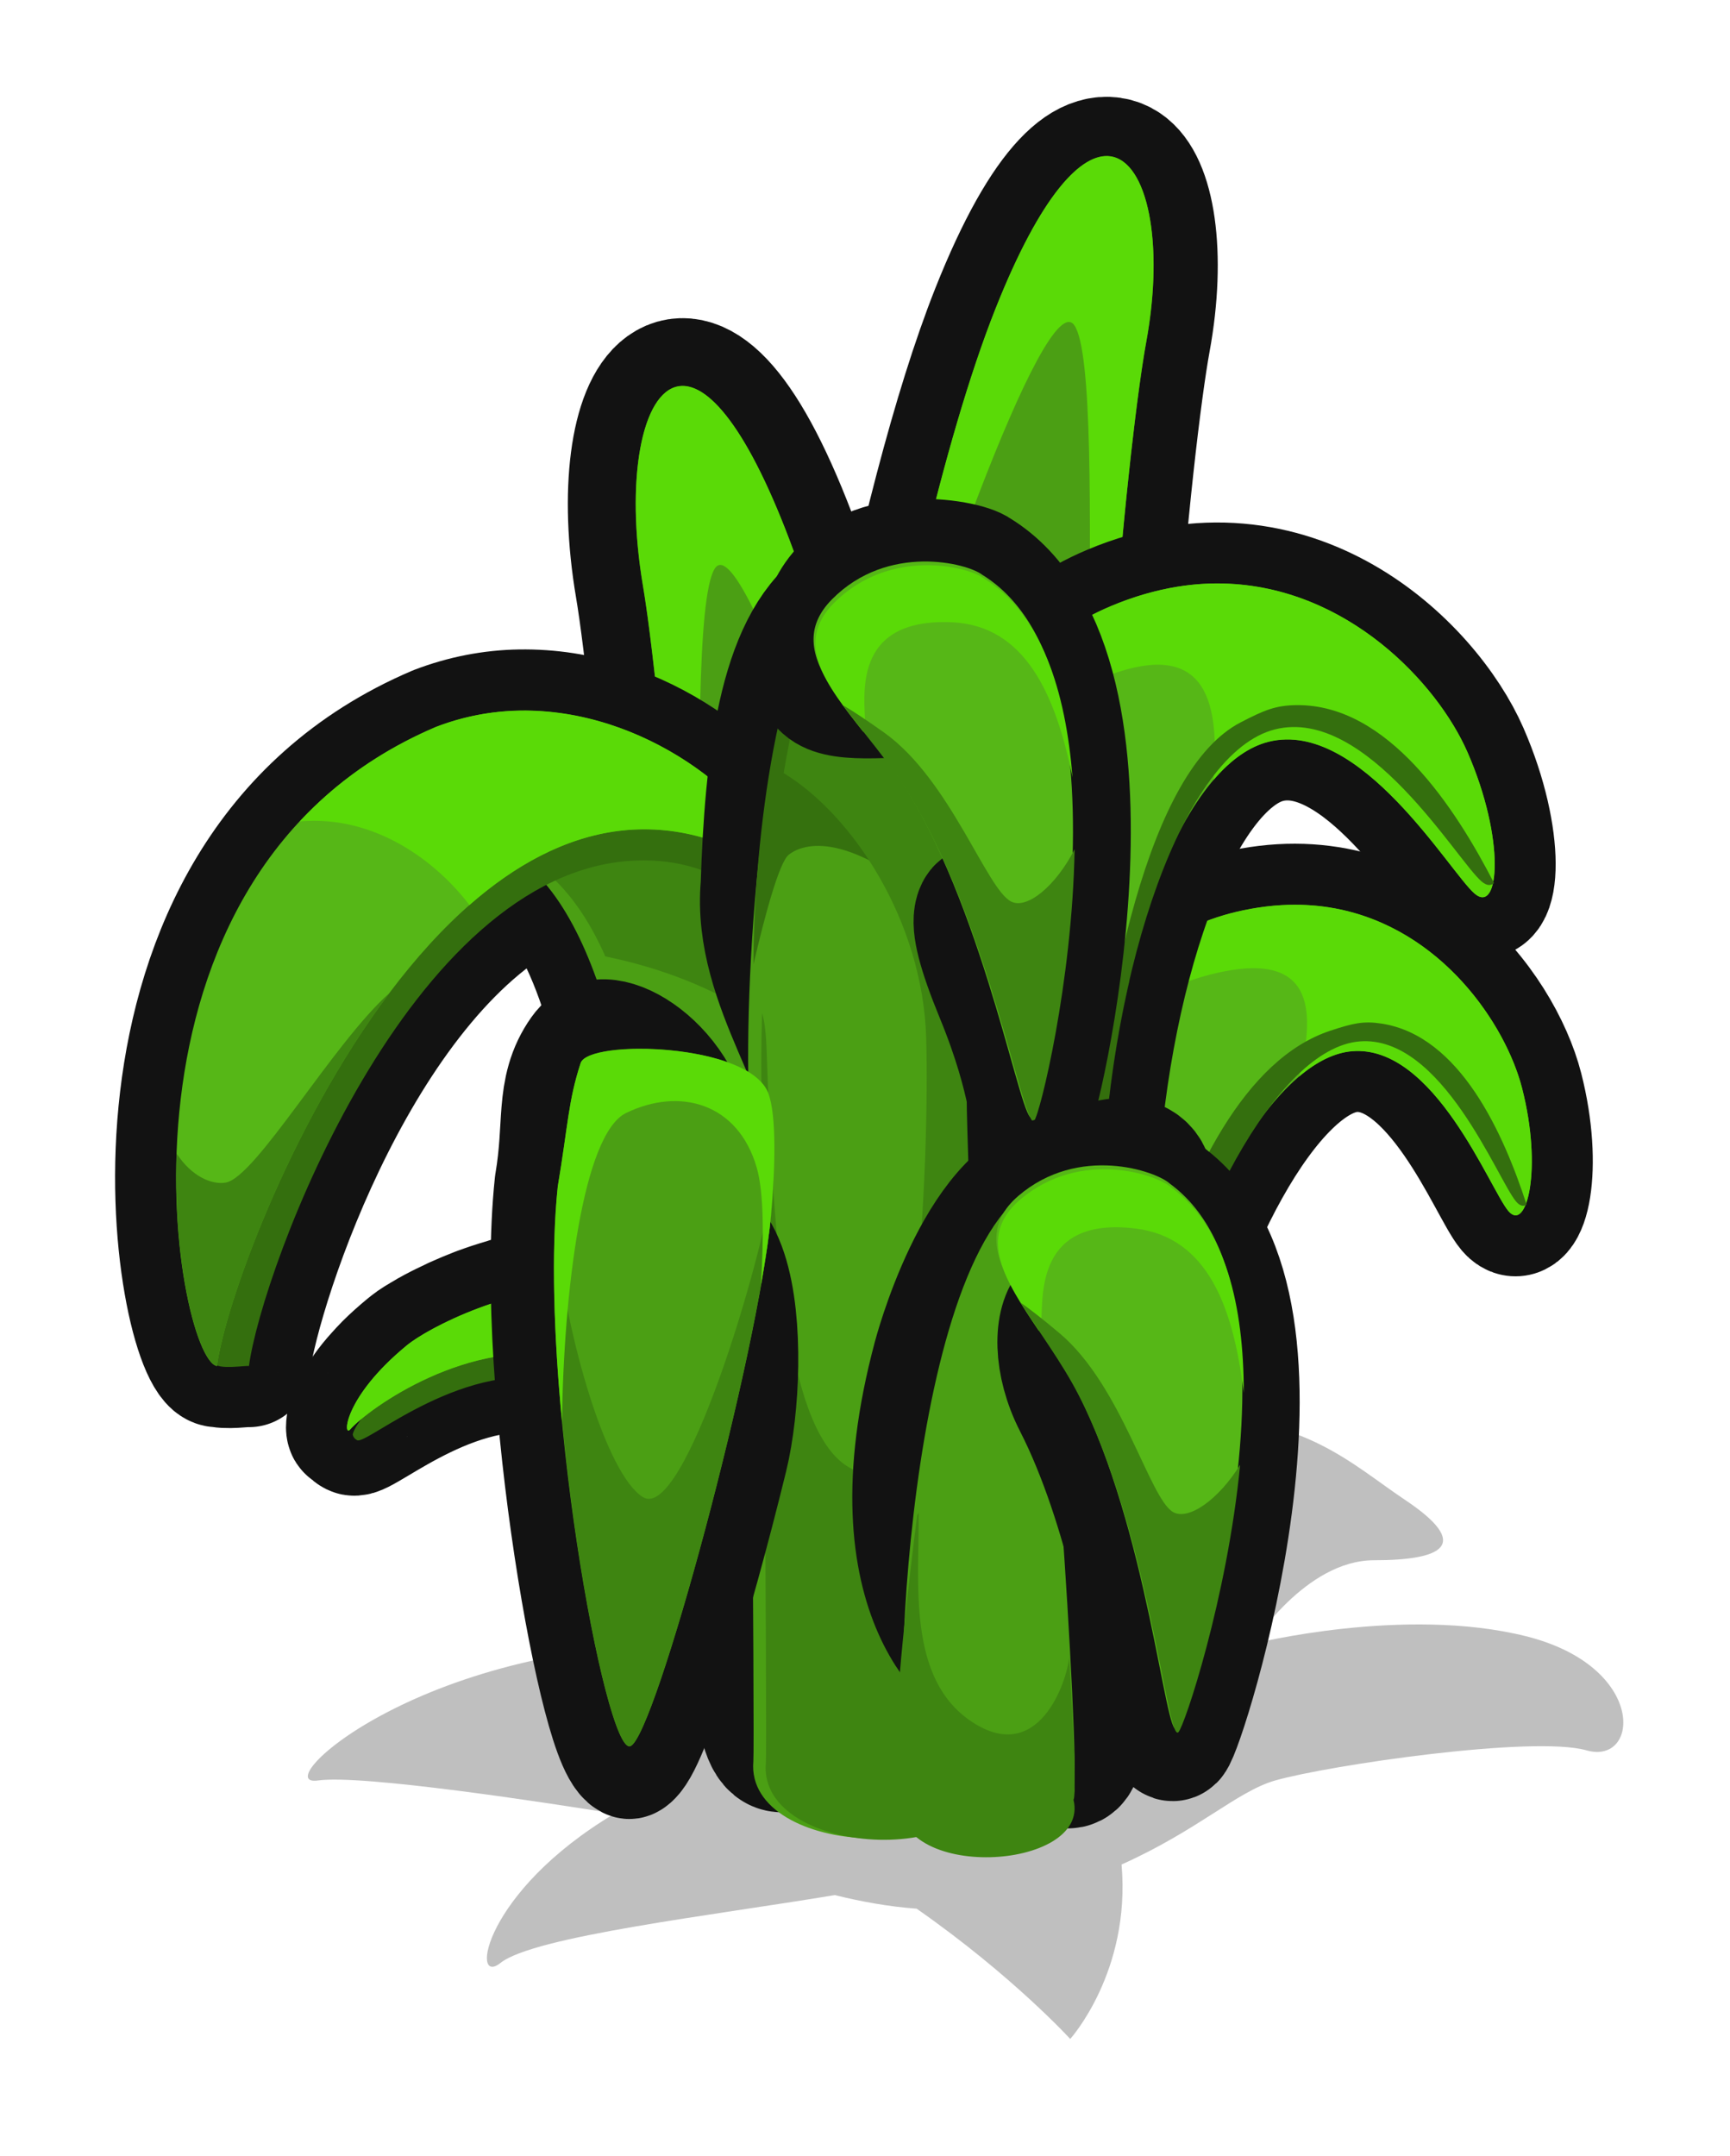 <?xml version="1.0" encoding="UTF-8" standalone="no"?><!-- Created with Inkscape (http://www.inkscape.org/) --><svg xmlns:dc="http://purl.org/dc/elements/1.1/" xmlns:cc="http://creativecommons.org/ns#" xmlns:rdf="http://www.w3.org/1999/02/22-rdf-syntax-ns#" xmlns:svg="http://www.w3.org/2000/svg" xmlns="http://www.w3.org/2000/svg" xmlns:sodipodi="http://sodipodi.sourceforge.net/DTD/sodipodi-0.dtd" xmlns:inkscape="http://www.inkscape.org/namespaces/inkscape" width="127.62" height="159.04" viewBox="0 0 33.766 42.079" version="1.1" id="svg23489" inkscape:version="0.48.5 r10040" sodipodi:docname="plant_10.svg">
  <defs id="defs23483">
    <clipPath clipPathUnits="userSpaceOnUse" id="clipPath22932">
      <path style="opacity: 0.398; color: rgb(0, 0, 0); fill: rgb(186, 255, 81); fill-opacity: 1; fill-rule: nonzero; stroke: none; stroke-width: 0; marker: none; visibility: visible; display: inline; overflow: visible;" d="m 544.302,181.89 c 0.286,0.592 2.599,1.158 3.742,0.158 0.98,2.777 16.865,0 16.865,0 l 0,-16.172 -30.553,0 0,15.421 c 0,0 6.658,3.493 9.946,0.593 z" id="path22934" inkscape:connector-curvature="0" sodipodi:nodetypes="ccccccc"/>
    </clipPath>
    <clipPath clipPathUnits="userSpaceOnUse" id="clipPath22874">
      <path style="opacity: 0.398; color: rgb(0, 0, 0); fill: rgb(186, 255, 81); fill-opacity: 1; fill-rule: nonzero; stroke: none; stroke-width: 0; marker: none; visibility: visible; display: inline; overflow: visible;" d="m 507.964,172.041 c 5.636,4.145 4.409,7.038 4.245,7.426 -0.163,0.388 -0.454,0.846 -0.555,0.759 0,0 -0.231,1.394 -0.967,1.524 0,0 0.728,2.053 -3.233,2.911 -3.961,0.858 -12.088,-2.45 -11.762,-7.8 0.327,-5.35 9.005,-7.351 12.272,-4.819 z" id="path22876" inkscape:connector-curvature="0" sodipodi:nodetypes="csccssc"/>
    </clipPath>
    <clipPath clipPathUnits="userSpaceOnUse" id="clipPath22894">
      <path style="opacity: 0.398; color: rgb(0, 0, 0); fill: rgb(186, 255, 81); fill-opacity: 1; fill-rule: nonzero; stroke: none; stroke-width: 0; marker: none; visibility: visible; display: inline; overflow: visible;" d="m 519.134,181.843 c 1.53,1.079 2.218,-0.857 2.001,-1.062 0.082,0.041 1.96,0.653 4.329,-2.859 2.369,-3.512 0,-9.965 -8.005,-11.966 -8.005,-2.001 -11.272,3.471 -11.476,10.169 -0.204,6.698 5.758,9.271 9.761,9.72 4.002,0.449 3.39,-4.002 3.39,-4.002 z" id="path22896" inkscape:connector-curvature="0" sodipodi:nodetypes="ccssssc"/>
    </clipPath>
    <clipPath clipPathUnits="userSpaceOnUse" id="clipPath23263">
      <path style="opacity: 0.398; color: rgb(0, 0, 0); fill: rgb(186, 255, 81); fill-opacity: 1; fill-rule: nonzero; stroke: none; stroke-width: 0; marker: none; visibility: visible; display: inline; overflow: visible;" d="m 507.964,172.041 c 5.636,4.145 4.409,7.038 4.245,7.426 -0.163,0.388 -0.454,0.846 -0.555,0.759 0,0 -0.231,1.394 -0.967,1.524 0,0 0.728,2.053 -3.233,2.911 -3.961,0.858 -12.088,-2.45 -11.762,-7.8 0.327,-5.35 9.005,-7.351 12.272,-4.819 z" id="path23265" inkscape:connector-curvature="0" sodipodi:nodetypes="csccssc"/>
    </clipPath>
    <clipPath clipPathUnits="userSpaceOnUse" id="clipPath22907">
      <path style="opacity: 0.398; color: rgb(0, 0, 0); fill: rgb(186, 255, 81); fill-opacity: 1; fill-rule: nonzero; stroke: none; stroke-width: 0; marker: none; visibility: visible; display: inline; overflow: visible;" d="m 525.586,181.985 c 0.895,0.982 2.407,0.642 3.043,0.123 0.161,0.726 12.14,0.235 11.905,0 -0.235,-0.235 4.098,-23.832 0,-26.199 -4.098,-2.366 -15.111,0 -21.318,0 -6.208,0 -9.489,8.762 -8.084,14.003 1.404,5.241 4.818,7.158 7.007,9.979 2.189,2.821 7.449,2.094 7.449,2.094 z" id="path22909" inkscape:connector-curvature="0" sodipodi:nodetypes="ccsssssc"/>
    </clipPath>
    <clipPath clipPathUnits="userSpaceOnUse" id="clipPath23269">
      <path style="opacity: 0.398; color: rgb(0, 0, 0); fill: rgb(186, 255, 81); fill-opacity: 1; fill-rule: nonzero; stroke: none; stroke-width: 0; marker: none; visibility: visible; display: inline; overflow: visible;" d="m 525.586,181.985 c 0.895,0.982 2.407,0.642 3.043,0.123 0.161,0.726 12.14,0.235 11.905,0 -0.235,-0.235 4.098,-23.832 0,-26.199 -4.098,-2.366 -15.111,0 -21.318,0 -6.208,0 -9.489,8.762 -8.084,14.003 1.404,5.241 4.818,7.158 7.007,9.979 2.189,2.821 7.449,2.094 7.449,2.094 z" id="path23271" inkscape:connector-curvature="0" sodipodi:nodetypes="ccsssssc"/>
    </clipPath>
    <clipPath clipPathUnits="userSpaceOnUse" id="clipPath23273">
      <path style="opacity: 0.398; color: rgb(0, 0, 0); fill: rgb(186, 255, 81); fill-opacity: 1; fill-rule: nonzero; stroke: none; stroke-width: 0; marker: none; visibility: visible; display: inline; overflow: visible;" d="m 507.964,172.041 c 5.636,4.145 4.409,7.038 4.245,7.426 -0.163,0.388 -0.454,0.846 -0.555,0.759 0,0 -0.231,1.394 -0.967,1.524 0,0 0.728,2.053 -3.233,2.911 -3.961,0.858 -12.088,-2.45 -11.762,-7.8 0.327,-5.35 9.005,-7.351 12.272,-4.819 z" id="path23275" inkscape:connector-curvature="0" sodipodi:nodetypes="csccssc"/>
    </clipPath>
    <clipPath clipPathUnits="userSpaceOnUse" id="clipPath23277">
      <path style="opacity: 0.398; color: rgb(0, 0, 0); fill: rgb(186, 255, 81); fill-opacity: 1; fill-rule: nonzero; stroke: none; stroke-width: 0; marker: none; visibility: visible; display: inline; overflow: visible;" d="m 519.134,181.843 c 1.53,1.079 2.218,-0.857 2.001,-1.062 0.082,0.041 1.96,0.653 4.329,-2.859 2.369,-3.512 0,-9.965 -8.005,-11.966 -8.005,-2.001 -11.272,3.471 -11.476,10.169 -0.204,6.698 5.758,9.271 9.761,9.72 4.002,0.449 3.39,-4.002 3.39,-4.002 z" id="path23279" inkscape:connector-curvature="0" sodipodi:nodetypes="ccssssc"/>
    </clipPath>
    <clipPath clipPathUnits="userSpaceOnUse" id="clipPath23281">
      <path style="opacity: 0.398; color: rgb(0, 0, 0); fill: rgb(186, 255, 81); fill-opacity: 1; fill-rule: nonzero; stroke: none; stroke-width: 0; marker: none; visibility: visible; display: inline; overflow: visible;" d="m 525.586,181.985 c 0.895,0.982 2.407,0.642 3.043,0.123 0.161,0.726 12.14,0.235 11.905,0 -0.235,-0.235 4.098,-23.832 0,-26.199 -4.098,-2.366 -15.111,0 -21.318,0 -6.208,0 -9.489,8.762 -8.084,14.003 1.404,5.241 4.818,7.158 7.007,9.979 2.189,2.821 7.449,2.094 7.449,2.094 z" id="path23283" inkscape:connector-curvature="0" sodipodi:nodetypes="ccsssssc"/>
    </clipPath>
    <clipPath clipPathUnits="userSpaceOnUse" id="clipPath23285">
      <path style="opacity: 0.398; color: rgb(0, 0, 0); fill: rgb(186, 255, 81); fill-opacity: 1; fill-rule: nonzero; stroke: none; stroke-width: 0; marker: none; visibility: visible; display: inline; overflow: visible;" d="m 544.302,181.89 c 0.286,0.592 2.599,1.158 3.742,0.158 0.98,2.777 16.865,0 16.865,0 l 0,-16.172 -30.553,0 0,15.421 c 0,0 6.658,3.493 9.946,0.593 z" id="path23287" inkscape:connector-curvature="0" sodipodi:nodetypes="ccccccc"/>
    </clipPath>
    <clipPath clipPathUnits="userSpaceOnUse" id="clipPath23289">
      <path style="opacity: 0.398; color: rgb(0, 0, 0); fill: rgb(186, 255, 81); fill-opacity: 1; fill-rule: nonzero; stroke: none; stroke-width: 0; marker: none; visibility: visible; display: inline; overflow: visible;" d="m 507.964,172.041 c 5.636,4.145 4.409,7.038 4.245,7.426 -0.163,0.388 -0.454,0.846 -0.555,0.759 0,0 -0.231,1.394 -0.967,1.524 0,0 0.728,2.053 -3.233,2.911 -3.961,0.858 -12.088,-2.45 -11.762,-7.8 0.327,-5.35 9.005,-7.351 12.272,-4.819 z" id="path23291" inkscape:connector-curvature="0" sodipodi:nodetypes="csccssc"/>
    </clipPath>
    <clipPath clipPathUnits="userSpaceOnUse" id="clipPath22919">
      <path style="opacity: 0.398; color: rgb(0, 0, 0); fill: rgb(186, 255, 81); fill-opacity: 1; fill-rule: nonzero; stroke: none; stroke-width: 0; marker: none; visibility: visible; display: inline; overflow: visible;" d="m 533.244,180.679 c -0.163,1.164 0.51,2.001 2.001,1.205 -1.743,1.502 -0.716,1.262 1.421,3.052 2.137,1.79 11.493,0.982 12.129,0.52 0.635,-0.462 8.028,-6.411 8.086,-8.663 0.058,-2.252 -1.906,-15.017 -5.198,-17.789 -3.292,-2.772 -16.46,-0.578 -19.752,-0.058 -3.292,0.52 -10.165,5.718 -9.934,5.776 0.231,0.058 2.83,15.421 2.772,15.652 -0.058,0.231 2.426,4.158 2.83,3.927 0.404,-0.231 3.951,-3.172 3.951,-3.172 0,0 1.592,0.899 1.694,-0.449 z" id="path22921" inkscape:connector-curvature="0" sodipodi:nodetypes="ccsssssssscc"/>
    </clipPath>
    <clipPath clipPathUnits="userSpaceOnUse" id="clipPath23295">
      <path style="opacity: 0.398; color: rgb(0, 0, 0); fill: rgb(186, 255, 81); fill-opacity: 1; fill-rule: nonzero; stroke: none; stroke-width: 0; marker: none; visibility: visible; display: inline; overflow: visible;" d="m 525.586,181.985 c 0.895,0.982 2.407,0.642 3.043,0.123 0.161,0.726 12.14,0.235 11.905,0 -0.235,-0.235 4.098,-23.832 0,-26.199 -4.098,-2.366 -15.111,0 -21.318,0 -6.208,0 -9.489,8.762 -8.084,14.003 1.404,5.241 4.818,7.158 7.007,9.979 2.189,2.821 7.449,2.094 7.449,2.094 z" id="path23297" inkscape:connector-curvature="0" sodipodi:nodetypes="ccsssssc"/>
    </clipPath>
    <clipPath clipPathUnits="userSpaceOnUse" id="clipPath23299">
      <path style="opacity: 0.398; color: rgb(0, 0, 0); fill: rgb(186, 255, 81); fill-opacity: 1; fill-rule: nonzero; stroke: none; stroke-width: 0; marker: none; visibility: visible; display: inline; overflow: visible;" d="m 525.586,181.985 c 0.895,0.982 2.407,0.642 3.043,0.123 0.161,0.726 12.14,0.235 11.905,0 -0.235,-0.235 4.098,-23.832 0,-26.199 -4.098,-2.366 -15.111,0 -21.318,0 -6.208,0 -9.489,8.762 -8.084,14.003 1.404,5.241 4.818,7.158 7.007,9.979 2.189,2.821 7.449,2.094 7.449,2.094 z" id="path23301" inkscape:connector-curvature="0" sodipodi:nodetypes="ccsssssc"/>
    </clipPath>
  </defs>
  <sodipodi:namedview id="base" pagecolor="#7d848b" bordercolor="#666666" borderopacity="1.0" inkscape:pageopacity="0" inkscape:pageshadow="2" inkscape:zoom="1.145268" inkscape:cx="-189.31498" inkscape:cy="145.59058" inkscape:document-units="px" inkscape:current-layer="layer1" showgrid="false" inkscape:pagecheckerboard="false" showborder="true" units="px" inkscape:window-width="1920" inkscape:window-height="1017" inkscape:window-x="-8" inkscape:window-y="-8" inkscape:window-maximized="1" inkscape:showpageshadow="false" guidetolerance="28" fit-margin-top="8" fit-margin-left="8" fit-margin-right="8" fit-margin-bottom="8">
    <inkscape:grid type="xygrid" id="grid24034" spacingx="1px" spacingy="1px" empspacing="8" visible="true" enabled="true" snapvisiblegridlinesonly="true" originx="-340.211px" originy="556.765px"/>
  </sodipodi:namedview>
  <g inkscape:label="Layer 1" inkscape:groupmode="layer" id="layer1" transform="translate(-90.014,-402.232)">
    <g id="g26540" transform="translate(-220.301,458.963)">
      <path id="path26465" transform="matrix(0.265,0,0,0.265,320.082,94.084)" d="m 51,-464.594 c -2.675,0.131 -5.817,0.741 -9.594,2 -15.107,5.036 -25.19,14.531 -25.75,14.531 -21.262,-0.56 -33.01,10.622 -29.094,10.062 3.235,-0.462 16.962,1.654 21.844,2.438 -9.672,5.77 -10.623,12.773 -8.406,11 2.464,-1.971 15.75,-3.515 24.625,-5 1.95,0.481 3.992,0.855 6.031,1 7.046,4.917 11.312,9.594 11.312,9.594 0,0 4.474,-4.952 3.781,-12.844 5.693,-2.56 8.505,-5.385 11.312,-6.188 3.917,-1.119 19.021,-3.338 22.938,-2.219 3.917,1.119 4.484,-6.168 -4.469,-8.406 -8.952,-2.238 -20.125,0.562 -20.125,0.562 0,0 3.902,-6.156 8.938,-6.156 5.036,0 7.286,-1.112 2.25,-4.469 -3.777,-2.518 -7.568,-6.3 -15.594,-5.906 z" style="opacity: 0.25; color: rgb(0, 0, 0); fill: rgb(0, 0, 0); fill-opacity: 1; fill-rule: nonzero; stroke: none; stroke-width: 0; marker: none; visibility: visible; display: inline; overflow: visible;" inkscape:connector-curvature="0" gds_color="shadow" gds_switchable="shadow" gds_opacity="shadow"/>
      <g transform="translate(-33.716,25.321)" id="g25485">
        <g id="g25258" transform="translate(-13.399,-2.722)">
          <g id="g24781" transform="matrix(0.943,0,0,0.943,-5.543,5.696)">
            <path style="color: rgb(0, 0, 0); fill: rgb(75, 159, 20); fill-opacity: 1; fill-rule: nonzero; stroke: rgb(18, 18, 18); stroke-width: 10.603; stroke-linejoin: round; stroke-opacity: 1; marker: none; visibility: visible; display: inline; overflow: visible;" d="m 311.653,-583.741 c -16.054,24.837 -14.144,7.436 -13.807,2.852 1.853,-25.232 -1.602,-60.493 -2.978,-68.596 -2.518,-14.827 3.637,-24.899 11.75,-2.798 6.126,16.689 11.296,49.172 13.701,68.054 0.78,6.123 1.549,26.482 -12.022,-11.263 -3.129,-8.704 3.077,15.946 3.357,11.75 z" id="path24783" inkscape:connector-curvature="0" transform="matrix(0.265,0,0,0.265,320.082,94.084)" sodipodi:nodetypes="csssssc"/>
            <path sodipodi:nodetypes="cssssc" transform="matrix(0.265,0,0,0.265,320.082,94.084)" inkscape:connector-curvature="0" id="path24785" d="m 296.266,-568.354 c 4.756,-24.059 0.227,-71.556 -1.399,-81.13 -2.518,-14.827 3.637,-24.899 11.75,-2.798 8.113,22.101 14.548,71.898 15.107,81.13 0.56,9.232 -7.554,12.869 -15.107,12.309 -7.554,-0.56 -10.631,-5.315 -10.351,-9.512 z" style="color: rgb(0, 0, 0); fill: rgb(75, 159, 20); fill-opacity: 1; fill-rule: nonzero; stroke: none; stroke-width: 0; marker: none; visibility: visible; display: inline; overflow: visible;"/>
            <path id="path24787" transform="matrix(0.265,0,0,0.265,320.082,94.084)" d="m 298.156,-619.5 c -0.052,0.14 -0.155,1.257 -0.312,3.062 0.844,16.605 0.92,35.534 -1.562,48.094 -0.28,4.196 2.79,8.94 10.344,9.5 7.554,0.56 15.653,-3.08 15.094,-12.312 -0.186,-3.065 -1.048,-10.805 -2.375,-20.312 -0.394,8.38 -2.533,20.855 -10.219,16.125 -10.911,-6.714 -10.906,-26.86 -10.906,-41.688 0,-1.853 -0.012,-2.605 -0.062,-2.469 z" style="color: rgb(0, 0, 0); fill: rgb(52, 111, 14); fill-opacity: 1; fill-rule: nonzero; stroke: none; stroke-width: 0; marker: none; visibility: visible; display: inline; overflow: visible;" inkscape:connector-curvature="0"/>
            <path id="path24789" transform="matrix(0.265,0,0,0.265,320.082,94.084)" d="m 297.656,-665.125 c -2.877,0.451 -4.198,7.285 -2.781,15.625 1.276,7.512 4.318,38.341 3.281,62.906 0.025,-0.079 0.037,-0.131 0.062,-0.219 2.798,-9.792 -0.548,-59.586 2.25,-64.062 2.233,-3.573 12.122,26.677 16.594,44.312 -2.698,-16.459 -6.352,-34.59 -10.438,-45.719 -3.549,-9.669 -6.731,-13.195 -8.969,-12.844 z" style="color: rgb(0, 0, 0); fill: rgb(90, 218, 7); fill-opacity: 1; fill-rule: nonzero; stroke: none; stroke-width: 0; marker: none; visibility: visible; display: inline; overflow: visible;" inkscape:connector-curvature="0"/>
          </g>
          <g id="g24791" transform="matrix(-0.945,0,0,0.874,756.123,-4.46)">
            <path sodipodi:nodetypes="csssssc" transform="matrix(0.265,0,0,0.265,320.082,94.084)" inkscape:connector-curvature="0" id="path24793" d="m 311.653,-583.741 c -16.054,24.837 -14.144,7.436 -13.807,2.852 1.853,-25.232 -1.602,-60.493 -2.978,-68.596 -2.518,-14.827 3.637,-24.899 11.75,-2.798 6.126,16.689 11.296,49.172 13.701,68.054 0.78,6.123 1.549,26.482 -12.022,-11.263 -3.129,-8.704 3.077,15.946 3.357,11.75 z" style="color: rgb(0, 0, 0); fill: rgb(75, 159, 20); fill-opacity: 1; fill-rule: nonzero; stroke: rgb(18, 18, 18); stroke-width: 10; stroke-linejoin: round; stroke-opacity: 1; marker: none; visibility: visible; display: inline; overflow: visible;"/>
            <path style="color: rgb(0, 0, 0); fill: rgb(75, 159, 20); fill-opacity: 1; fill-rule: nonzero; stroke: none; stroke-width: 0; marker: none; visibility: visible; display: inline; overflow: visible;" d="m 296.266,-568.354 c 4.756,-24.059 0.227,-71.556 -1.399,-81.13 -2.518,-14.827 3.637,-24.899 11.75,-2.798 8.113,22.101 14.548,71.898 15.107,81.13 0.56,9.232 -7.554,12.869 -15.107,12.309 -7.554,-0.56 -10.631,-5.315 -10.351,-9.512 z" id="path24795" inkscape:connector-curvature="0" transform="matrix(0.265,0,0,0.265,320.082,94.084)" sodipodi:nodetypes="cssssc"/>
            <path style="color: rgb(0, 0, 0); fill: rgb(52, 111, 14); fill-opacity: 1; fill-rule: nonzero; stroke: none; stroke-width: 0; marker: none; visibility: visible; display: inline; overflow: visible;" d="m 298.156,-619.5 c -0.052,0.14 -0.155,1.257 -0.312,3.062 0.844,16.605 0.92,35.534 -1.562,48.094 -0.28,4.196 2.79,8.94 10.344,9.5 7.554,0.56 15.653,-3.08 15.094,-12.312 -0.186,-3.065 -1.048,-10.805 -2.375,-20.312 -0.394,8.38 -2.533,20.855 -10.219,16.125 -10.911,-6.714 -10.906,-26.86 -10.906,-41.688 0,-1.853 -0.012,-2.605 -0.062,-2.469 z" transform="matrix(0.265,0,0,0.265,320.082,94.084)" id="path24797" inkscape:connector-curvature="0"/>
            <path style="color: rgb(0, 0, 0); fill: rgb(90, 218, 7); fill-opacity: 1; fill-rule: nonzero; stroke: none; stroke-width: 0; marker: none; visibility: visible; display: inline; overflow: visible;" d="m 297.656,-665.125 c -2.877,0.451 -4.198,7.285 -2.781,15.625 1.276,7.512 4.318,38.341 3.281,62.906 0.025,-0.079 0.037,-0.131 0.062,-0.219 2.798,-9.792 -0.548,-59.586 2.25,-64.062 2.233,-3.573 12.122,26.677 16.594,44.312 -2.698,-16.459 -6.352,-34.59 -10.438,-45.719 -3.549,-9.669 -6.731,-13.195 -8.969,-12.844 z" transform="matrix(0.265,0,0,0.265,320.082,94.084)" id="path24799" inkscape:connector-curvature="0"/>
          </g>
          <g transform="matrix(0.811,0.155,-0.155,0.811,47.55,-62.9)" id="g24924">
            <path sodipodi:nodetypes="csssssssc" inkscape:connector-curvature="0" id="path24907" d="m 392.52,-59.053 c -0.523,-9.526 2.15,-13.923 5.109,-15.258 3.702,-1.67 6.597,1.039 7.434,2.819 0.837,1.78 0.751,3.332 0.227,2.913 -0.523,-0.419 -2.456,-3.541 -4.34,-3.018 -1.884,0.523 -3.244,5.014 -3.301,9.508 -0.02,1.542 0.304,2.576 0.192,4.54 -0.119,2.103 -4.976,2.64 -5.217,0.589 -0.105,-0.89 -0.105,-2.094 -0.105,-2.094 z" style="color: rgb(0, 0, 0); fill: rgb(90, 218, 7); fill-opacity: 1; fill-rule: nonzero; stroke: rgb(18, 18, 18); stroke-width: 2.885; stroke-linejoin: round; stroke-miterlimit: 4; stroke-opacity: 1; stroke-dasharray: none; marker: none; visibility: visible; display: inline; overflow: visible;"/>
            <path style="color: rgb(0, 0, 0); fill: rgb(86, 183, 23); fill-opacity: 1; fill-rule: nonzero; stroke: none; stroke-width: 0; marker: none; visibility: visible; display: inline; overflow: visible;" d="m 392.52,-59.053 c -0.523,-9.526 2.15,-13.923 5.109,-15.258 3.702,-1.67 6.597,1.039 7.434,2.819 0.837,1.78 0.751,3.332 0.227,2.913 -0.523,-0.419 -2.456,-3.541 -4.34,-3.018 -1.884,0.523 -3.244,5.014 -3.301,9.508 -0.02,1.542 0.304,2.576 0.192,4.54 -0.119,2.103 -4.976,2.64 -5.217,0.589 -0.105,-0.89 -0.105,-2.094 -0.105,-2.094 z" id="path24885" inkscape:connector-curvature="0" sodipodi:nodetypes="csssssssc"/>
            <path style="color: rgb(0, 0, 0); fill: rgb(90, 218, 7); fill-opacity: 1; fill-rule: nonzero; stroke: rgb(18, 18, 18); stroke-width: 0; stroke-linecap: round; stroke-linejoin: round; stroke-miterlimit: 4; stroke-opacity: 1; stroke-dasharray: none; stroke-dashoffset: 37.6; marker: none; visibility: visible; display: inline; overflow: visible;" d="m 399.928,-74.836 c -0.719,0.002 -1.489,0.164 -2.299,0.529 -2.336,1.054 -4.495,4.012 -5.044,9.897 0.783,-3.485 1.84,-7.159 5.011,-8.458 2.093,-0.858 2.319,0.601 2.241,2.092 0.343,-0.424 0.72,-0.708 1.116,-0.819 1.884,-0.523 3.817,2.599 4.341,3.018 0.523,0.419 0.606,-1.139 -0.232,-2.919 -0.654,-1.39 -2.565,-3.347 -5.135,-3.34 z" id="path24919" inkscape:connector-curvature="0"/>
            <path style="color: rgb(0, 0, 0); fill: rgb(52, 111, 14); fill-opacity: 1; fill-rule: nonzero; stroke: rgb(18, 18, 18); stroke-width: 0; stroke-linecap: round; stroke-linejoin: round; stroke-miterlimit: 4; stroke-opacity: 1; stroke-dasharray: none; stroke-dashoffset: 37.6; marker: none; visibility: visible; display: inline; overflow: visible;" d="m 307.312,-628.12 c -1.661,0.057 -2.53,0.45 -4.36,1.464 -14.039,7.778 -12.239,43.917 -11.296,57.656 1.297,-1.1 2.157,-2.462 2.25,-4.094 0.421,-7.421 -0.825,-11.329 -0.75,-17.156 0.218,-16.985 5.378,-33.959 12.5,-35.938 7.122,-1.978 14.428,9.824 16.406,11.406 0.401,0.321 0.719,0.331 0.969,0.094 -3.191,-5.805 -8.641,-13.674 -15.719,-13.432 z" transform="matrix(0.265,0,0,0.265,320.082,94.084)" id="path24909" inkscape:connector-curvature="0" sodipodi:nodetypes="sscscsscs"/>
            <path inkscape:connector-curvature="0" style="opacity: 0.407; color: rgb(0, 0, 0); fill: rgb(52, 111, 14); fill-opacity: 1; fill-rule: nonzero; stroke: rgb(18, 18, 18); stroke-width: 0; stroke-linecap: round; stroke-linejoin: round; stroke-miterlimit: 4; stroke-opacity: 1; stroke-dasharray: none; stroke-dashoffset: 37.6; marker: none; visibility: visible; display: inline; overflow: visible;" d="m 294.562,-606.469 c 0,0 -2.793,8.303 -5.562,10.281 -2.674,1.91 -13.451,2.149 -14.906,-3.531 -0.608,6.102 -0.745,13.062 -0.312,20.938 0,0 0.011,4.543 0.406,7.906 0.912,7.75 19.268,5.728 19.719,-2.219 0.421,-7.421 -0.825,-11.329 -0.75,-17.156 0.071,-5.507 0.683,-11.006 1.688,-16 -0.115,-0.102 -0.281,-0.219 -0.281,-0.219 z" transform="matrix(0.265,0,0,0.265,320.082,94.084)" id="path24914"/>
          </g>
          <g transform="matrix(0.945,0.026,-0.026,0.945,1.429,-7.622)" id="g25165">
            <path sodipodi:nodetypes="csssssssc" inkscape:connector-curvature="0" id="path25167" d="m 392.52,-59.053 c -0.523,-9.526 2.15,-13.923 5.109,-15.258 3.702,-1.67 6.597,1.039 7.434,2.819 0.837,1.78 0.751,3.332 0.227,2.913 -0.523,-0.419 -2.456,-3.541 -4.34,-3.018 -1.884,0.523 -3.244,5.014 -3.301,9.508 -0.02,1.542 0.304,7.769 0.192,9.732 -0.119,2.103 -4.343,-8.178 -5.06,-0.82 -0.087,0.892 -0.261,-5.877 -0.261,-5.877 z" style="color: rgb(0, 0, 0); fill: rgb(90, 218, 7); fill-opacity: 1; fill-rule: nonzero; stroke: rgb(18, 18, 18); stroke-width: 2.519; stroke-linejoin: round; stroke-miterlimit: 4; stroke-opacity: 1; stroke-dasharray: none; marker: none; visibility: visible; display: inline; overflow: visible;"/>
            <path style="color: rgb(0, 0, 0); fill: rgb(86, 183, 23); fill-opacity: 1; fill-rule: nonzero; stroke: none; stroke-width: 0; marker: none; visibility: visible; display: inline; overflow: visible;" d="m 392.52,-59.053 c -0.523,-9.526 2.15,-13.923 5.109,-15.258 3.702,-1.67 6.597,1.039 7.434,2.819 0.837,1.78 0.751,3.332 0.227,2.913 -0.523,-0.419 -2.456,-3.541 -4.34,-3.018 -1.884,0.523 -3.244,5.014 -3.301,9.508 -0.02,1.542 0.304,8.943 0.192,10.907 -0.119,2.103 -4.976,2.64 -5.217,0.589 -0.105,-0.89 -0.105,-8.46 -0.105,-8.46 z" id="path25169" inkscape:connector-curvature="0" sodipodi:nodetypes="csssssssc"/>
            <path style="color: rgb(0, 0, 0); fill: rgb(90, 218, 7); fill-opacity: 1; fill-rule: nonzero; stroke: rgb(18, 18, 18); stroke-width: 0; stroke-linecap: round; stroke-linejoin: round; stroke-miterlimit: 4; stroke-opacity: 1; stroke-dasharray: none; stroke-dashoffset: 37.6; marker: none; visibility: visible; display: inline; overflow: visible;" d="m 399.928,-74.836 c -0.719,0.002 -1.489,0.164 -2.299,0.529 -2.336,1.054 -4.495,4.012 -5.044,9.897 0.783,-3.485 1.84,-7.159 5.011,-8.458 2.093,-0.858 2.319,0.601 2.241,2.092 0.343,-0.424 0.72,-0.708 1.116,-0.819 1.884,-0.523 3.817,2.599 4.341,3.018 0.523,0.419 0.606,-1.139 -0.232,-2.919 -0.654,-1.39 -2.565,-3.347 -5.135,-3.34 z" id="path25171" inkscape:connector-curvature="0"/>
            <path style="color: rgb(0, 0, 0); fill: rgb(52, 111, 14); fill-opacity: 1; fill-rule: nonzero; stroke: rgb(18, 18, 18); stroke-width: 0; stroke-linecap: round; stroke-linejoin: round; stroke-miterlimit: 4; stroke-opacity: 1; stroke-dasharray: none; stroke-dashoffset: 37.6; marker: none; visibility: visible; display: inline; overflow: visible;" d="m 307.312,-628.12 c -1.661,0.057 -2.53,0.45 -4.36,1.464 -14.039,7.778 -12.239,67.98 -11.296,81.719 1.297,-1.1 2.157,-2.462 2.25,-4.094 0.421,-7.421 -0.825,-35.392 -0.75,-41.219 0.218,-16.985 5.378,-33.959 12.5,-35.938 7.122,-1.978 14.428,9.824 16.406,11.406 0.401,0.321 0.719,0.331 0.969,0.094 -3.191,-5.805 -8.641,-13.674 -15.719,-13.432 z" transform="matrix(0.265,0,0,0.265,320.082,94.084)" id="path25173" inkscape:connector-curvature="0" sodipodi:nodetypes="cscscsscsc"/>
            <path inkscape:connector-curvature="0" style="opacity: 0.407; color: rgb(0, 0, 0); fill: rgb(52, 111, 14); fill-opacity: 1; fill-rule: nonzero; stroke: rgb(18, 18, 18); stroke-width: 0; stroke-linecap: round; stroke-linejoin: round; stroke-miterlimit: 4; stroke-opacity: 1; stroke-dasharray: none; stroke-dashoffset: 37.6; marker: none; visibility: visible; display: inline; overflow: visible;" d="m 294.562,-606.469 c 0,0 -2.793,8.303 -5.562,10.281 -2.674,1.91 -13.451,2.149 -14.906,-3.531 -0.608,6.102 -0.745,13.062 -0.312,20.938 0,0 0.011,28.606 0.406,31.969 0.912,7.75 19.268,5.728 19.719,-2.219 0.421,-7.421 -0.825,-35.392 -0.75,-41.219 0.071,-5.507 0.683,-11.006 1.688,-16 -0.115,-0.102 -0.281,-0.219 -0.281,-0.219 z" transform="matrix(0.265,0,0,0.265,320.082,94.084)" id="path25175" sodipodi:nodetypes="csccssccc"/>
          </g>
          <g transform="matrix(-0.455,0,0,0.455,556.436,-23.048)" id="g25246">
            <path style="color: rgb(0, 0, 0); fill: rgb(52, 111, 14); fill-opacity: 1; fill-rule: nonzero; stroke: rgb(18, 18, 18); stroke-width: 19.759; stroke-linejoin: round; stroke-miterlimit: 4; stroke-opacity: 1; stroke-dasharray: none; marker: none; visibility: visible; display: inline; overflow: visible;" d="m 345.688,-613.688 c -0.708,0.02 -1.417,0.065 -2.125,0.125 -0.708,0.06 -1.42,0.147 -2.125,0.25 -0.031,0.005 -0.063,-0.005 -0.094,0 -0.669,0.1 -1.336,0.233 -2,0.375 -0.706,0.151 -1.396,0.331 -2.094,0.531 -0.692,0.199 -1.38,0.436 -2.062,0.688 -1.37,0.505 -2.717,1.109 -4.031,1.844 -0.652,0.364 -1.303,0.762 -1.938,1.188 -8.371,5.614 -15.104,16.666 -17.312,36.656 -0.108,0.977 -0.193,1.981 -0.281,3 -0.065,0.77 -0.135,1.549 -0.188,2.344 -1.22,17.096 6.958,4.096 6.512,-0.507 0.277,3.12 4.067,-15.856 8.77,-10.47 1.554,1.78 4.709,27.306 8.844,16.29 -0.012,-1.656 -0.004,-3.238 0.022,-4.749 0.425,-24.116 5.734,-30.192 16.103,-32.97 16.019,-4.292 32.136,10.229 33.719,9.438 0.428,-0.214 0.585,-0.508 0.656,-0.719 0.024,0.016 0.04,0.054 0.062,0.062 0.006,0.003 0.025,-0.002 0.031,0 0.108,0.025 0.205,-0.028 0.25,-0.188 0.048,-0.168 0.053,-0.427 0,-0.781 -0.003,-0.021 0.004,-0.041 0,-0.062 -0.006,-0.037 -0.024,-0.086 -0.031,-0.125 -0.03,-0.158 -0.073,-0.313 -0.125,-0.5 -0.042,-0.155 -0.097,-0.326 -0.156,-0.5 -0.029,-0.083 -0.03,-0.163 -0.062,-0.25 -0.101,-0.274 -0.231,-0.562 -0.375,-0.875 -0.435,-0.949 -1.063,-2.052 -1.969,-3.312 -0.298,-0.415 -0.611,-0.838 -0.969,-1.281 -0.366,-0.454 -0.754,-0.895 -1.188,-1.375 -0.422,-0.469 -0.853,-0.945 -1.344,-1.438 -0.982,-0.984 -2.122,-2.004 -3.406,-3.062 -0.219,-0.181 -0.483,-0.382 -0.781,-0.594 -0.022,-0.015 -0.04,-0.047 -0.062,-0.062 -0.267,-0.187 -0.583,-0.387 -0.906,-0.594 -0.365,-0.234 -0.786,-0.466 -1.219,-0.719 -0.131,-0.076 -0.27,-0.172 -0.406,-0.25 -0.304,-0.173 -0.636,-0.353 -0.969,-0.531 -0.501,-0.269 -1.034,-0.535 -1.594,-0.812 -0.415,-0.205 -0.868,-0.418 -1.312,-0.625 -0.144,-0.067 -0.29,-0.152 -0.438,-0.219 -0.374,-0.17 -0.763,-0.331 -1.156,-0.5 -0.233,-0.1 -0.479,-0.213 -0.719,-0.312 -0.525,-0.218 -1.072,-0.444 -1.625,-0.656 -0.133,-0.051 -0.271,-0.106 -0.406,-0.156 -0.578,-0.217 -1.176,-0.418 -1.781,-0.625 -0.122,-0.042 -0.252,-0.084 -0.375,-0.125 -0.686,-0.229 -1.41,-0.445 -2.125,-0.656 -0.053,-0.016 -0.103,-0.047 -0.156,-0.062 -1.543,-0.451 -3.131,-0.857 -4.781,-1.188 -0.112,-0.022 -0.231,-0.041 -0.344,-0.062 -0.719,-0.139 -1.454,-0.265 -2.188,-0.375 -0.042,-0.006 -0.083,-0.025 -0.125,-0.031 -0.433,-0.064 -0.875,-0.104 -1.312,-0.156 -0.666,-0.08 -1.326,-0.137 -2,-0.188 -0.952,-0.072 -1.914,-0.117 -2.875,-0.125 -0.481,-0.004 -0.956,-0.013 -1.438,0 z" transform="matrix(0.265,0,0,0.265,320.082,94.084)" id="path25248" inkscape:connector-curvature="0" sodipodi:nodetypes="ssccsssssccccscssccccccccccccccccsccsccsccccccscccccccccscs"/>
            <path sodipodi:nodetypes="scssccs" inkscape:connector-curvature="0" id="path25250" d="m 419.923,-64.926 c 1.535,1.531 2.206,2.279 2.322,2.744 0,0 -0.009,0.163 -0.192,0.254 -0.419,0.209 -4.679,-3.635 -8.918,-2.499 -2.915,0.781 -4.323,2.548 -4.271,9.98 0.136,3.826 -5.609,3.165 -5.609,0.579 0.962,-20.652 14.812,-12.908 16.667,-11.058 z" style="color: rgb(0, 0, 0); fill: rgb(52, 111, 14); fill-opacity: 1; fill-rule: nonzero; stroke: none; stroke-width: 0; marker: none; visibility: visible; display: inline; overflow: visible;"/>
            <path style="color: rgb(0, 0, 0); fill: rgb(86, 183, 23); fill-opacity: 1; fill-rule: nonzero; stroke: none; stroke-width: 0; marker: none; visibility: visible; display: inline; overflow: visible;" d="m 376.792,-604.058 c 10.275,8.467 10.326,14.929 9.156,13.602 -2.967,-3.363 -19.304,-15.184 -35.506,-11.643 -14,3.06 -19.29,13.819 -20.477,25.689 -1.187,11.869 -0.281,15.584 -0.034,19.415 0.366,9.161 -19.386,8.379 -18.793,-1.399 0.67,-79.24 58.012,-51.96 65.654,-45.663 z" id="path25252" inkscape:connector-curvature="0" transform="matrix(0.265,0,0,0.265,320.082,94.084)" sodipodi:nodetypes="ssssccs"/>
            <path inkscape:connector-curvature="0" style="opacity: 0.699; color: rgb(0, 0, 0); fill: rgb(52, 111, 14); fill-opacity: 1; fill-rule: nonzero; stroke: none; stroke-width: 0; marker: none; visibility: visible; display: inline; overflow: visible;" d="m 330.969,-582.344 c -2.293,3.811 -3.797,10.212 -5.312,12.594 -1.408,2.212 -10.496,3.409 -13.719,-2.531 -0.476,4.221 -0.77,8.82 -0.812,13.875 -0.593,9.778 19.179,10.567 18.812,1.406 -0.247,-3.831 -1.156,-7.537 0.031,-19.406 0.202,-2.019 0.538,-4.015 1,-5.938 z" transform="matrix(0.265,0,0,0.265,320.082,94.084)" id="path25254"/>
            <path inkscape:connector-curvature="0" style="color: rgb(0, 0, 0); fill: rgb(90, 218, 7); fill-opacity: 1; fill-rule: nonzero; stroke: none; stroke-width: 0; marker: none; visibility: visible; display: inline; overflow: visible;" d="m 345.688,-613.688 c -5.657,0.159 -11.367,1.579 -16.469,5 9.679,-1.879 13.252,6.949 9.844,12.062 2.918,-2.532 6.651,-4.436 11.375,-5.469 16.201,-3.541 32.533,8.262 35.5,11.625 1.171,1.327 1.118,-5.127 -9.156,-13.594 -3.463,-2.854 -17.118,-10.018 -31.094,-9.625 z" transform="matrix(0.265,0,0,0.265,320.082,94.084)" id="path25256"/>
          </g>
          <g transform="matrix(0.704,0,0,0.704,49.076,-8.051)" id="g25177">
            <g id="g25179">
              <path style="color: rgb(0, 0, 0); fill: rgb(75, 159, 20); fill-opacity: 1; fill-rule: nonzero; stroke: rgb(18, 18, 18); stroke-width: 12.784; stroke-linejoin: round; stroke-miterlimit: 4; stroke-opacity: 1; stroke-dasharray: none; marker: none; visibility: visible; display: inline; overflow: visible;" d="m 499.375,-662.781 c -2.921,0.048 -5.888,0.606 -8.781,1.719 -36.311,15.459 -27.248,66 -22.906,66.844 0.002,-0.018 -0.002,-0.044 0,-0.062 0.838,0.356 3.034,0.002 3.344,0.062 1.17,-8.867 12.057,-41.519 30.939,-50.219 11.628,11.789 12.58,57.269 11.555,71.564 -1.535,21.388 5.055,-30.315 5.651,-37.021 13.697,-0.248 -12.955,-10.167 6.678,-6.475 -0.612,-5.966 -9.047,33.059 3.097,40.473 11.262,13.492 9.757,-36.175 5.048,-54.96 -1.205,-4.806 -3.482,-10.28 -6.128,-14.421 -5.357,-9.279 -15.98,-17.71 -28.495,-17.503 z" transform="matrix(0.265,0,0,0.265,320.082,94.084)" id="path25181" inkscape:connector-curvature="0" sodipodi:nodetypes="ccccccscccscsc"/>
              <path sodipodi:nodetypes="ccssc" transform="matrix(0.265,0,0,0.265,320.082,94.084)" inkscape:connector-curvature="0" id="path25183" d="m 493.432,-649.548 c 25.281,2.397 19.299,83.84 19.299,83.84 -0.28,11.75 27.975,9.184 27.367,1.215 -0.339,-4.442 0,-88.364 -31.256,-94.298 -5.565,-1.057 -15.41,9.244 -15.41,9.244 z" style="color: rgb(0, 0, 0); fill: rgb(75, 159, 20); fill-opacity: 1; fill-rule: nonzero; stroke: none; stroke-width: 0; marker: none; visibility: visible; display: inline; overflow: visible;"/>
              <path inkscape:connector-curvature="0" id="path25185" transform="matrix(0.265,0,0,0.265,320.082,94.084)" d="m 507.75,-658.875 c -5.667,0.261 -14.312,9.312 -14.312,9.312 7.218,0.684 11.887,5.708 14.875,12.5 19.488,3.988 26.031,16.406 26.031,16.406 0,0 0.959,-0.446 2.219,-1.281 -3.677,-16.431 -11.362,-33.738 -27.719,-36.844 -0.348,-0.066 -0.716,-0.111 -1.094,-0.094 z" style="color: rgb(0, 0, 0); fill: rgb(62, 133, 17); fill-opacity: 1; fill-rule: nonzero; stroke: none; stroke-width: 0; marker: none; visibility: visible; display: inline; overflow: visible;"/>
              <path style="color: rgb(0, 0, 0); fill: rgb(72, 154, 19); fill-opacity: 1; fill-rule: nonzero; stroke: none; stroke-width: 0; marker: none; visibility: visible; display: inline; overflow: visible;" d="m 76.219,-587.5 c -0.03,0.387 -0.022,0.829 0,1.344 0.197,4.53 -1.575,15.554 -8.469,13.781 -2.491,-0.64 -4.637,-3.313 -6.875,-7.25 1.461,15.232 0.312,30.969 0.312,30.969 -0.006,0.259 -5.97e-4,0.511 0.031,0.75 0.955,7.17 18.466,5.656 19.219,0.625 0.006,-0.101 0.008,-0.209 0,-0.312 -0.011,-0.141 -0.02,-1.494 -0.031,-2.062 -0.139,-5.064 -0.538,-22.156 -4.188,-37.844 z" transform="matrix(0.376,0,0,0.376,432.746,150.6)" id="path25187" inkscape:connector-curvature="0"/>
              <path sodipodi:nodetypes="ccccccsscsccccscccccccc" inkscape:connector-curvature="0" id="path25189" transform="matrix(0.265,0,0,0.265,320.082,94.084)" d="m 507.75,-658.875 c -0.519,0.024 -1.065,0.155 -1.625,0.312 5.407,1.242 9.852,3.964 13.5,7.688 -5.573,-2.397 -12.559,-3.423 -19.469,-2.844 -30.343,15.32 -36.977,51.742 -32.75,59.219 0.393,0.695 3.268,0.212 3.625,0.281 1.333,-10.1 16.735,-51.798 40.328,-52.867 11.031,-0.5 16.133,7.763 17.375,10.787 7.256,17.671 7.667,66.761 7.766,76.4 2.29,-1.159 3.499,-2.723 3.594,-4.594 0.166,-3.281 1.418,-58.738 -10.5,-77.257 -1.309,-1.99 -1.683,-3.179 -2.562,-4.219 -0.006,-0.006 0.006,-0.025 0,-0.031 -4.386,-6.442 -10.274,-11.279 -18.188,-12.781 -0.348,-0.066 -0.716,-0.111 -1.094,-0.094 z m -7.594,5.156 c 1.13,-0.57 2.304,-1.116 3.5,-1.625 l -7.969,2.219 c 1.473,-0.276 2.972,-0.468 4.469,-0.594 z m -4.469,0.594 c -2.367,0.444 -4.675,1.092 -6.875,1.938 z" style="color: rgb(0, 0, 0); fill: rgb(52, 111, 14); fill-opacity: 1; fill-rule: nonzero; stroke: none; stroke-width: 0; marker: none; visibility: visible; display: inline; overflow: visible;"/>
              <path sodipodi:nodetypes="cccc" transform="matrix(0.265,0,0,0.265,320.082,94.084)" inkscape:connector-curvature="0" id="path25191" d="m 490.595,-661.078 c -36.311,15.459 -27.261,66.019 -22.919,66.863 1.66,-12.58 26.559,-74.773 60.109,-50.642 -4.592,-11.468 -21.76,-22.156 -37.19,-16.221 z" style="color: rgb(0, 0, 0); fill: rgb(86, 183, 23); fill-opacity: 1; fill-rule: nonzero; stroke: none; stroke-width: 0; marker: none; visibility: visible; display: inline; overflow: visible;"/>
              <path inkscape:connector-curvature="0" id="path25193" transform="matrix(0.265,0,0,0.265,320.082,94.084)" d="m 485.75,-633.25 c -5.843,5.146 -13.993,19.316 -17.156,19.844 -1.492,0.249 -3.571,-0.663 -5.125,-3.031 -0.425,12.136 2.337,21.853 4.219,22.219 0.829,-6.282 7.46,-24.933 18.062,-39.031 z" style="color: rgb(0, 0, 0); fill: rgb(62, 133, 17); fill-opacity: 1; fill-rule: nonzero; stroke: none; stroke-width: 0; marker: none; visibility: visible; display: inline; overflow: visible;"/>
              <path inkscape:connector-curvature="0" id="path25195" transform="matrix(0.265,0,0,0.265,320.082,94.084)" d="m 499.375,-662.781 c -2.921,0.048 -5.888,0.606 -8.781,1.719 -5.871,2.499 -10.539,5.899 -14.25,9.875 8.002,-0.698 14.423,4.352 17.75,8.75 9.449,-8.298 20.941,-11.574 33.688,-2.406 -3.731,-9.318 -15.749,-18.147 -28.406,-17.938 z" style="color: rgb(0, 0, 0); fill: rgb(90, 218, 7); fill-opacity: 1; fill-rule: nonzero; stroke: none; stroke-width: 0; marker: none; visibility: visible; display: inline; overflow: visible;"/>
            </g>
          </g>
          <g transform="matrix(-0.72,0.005,0.005,0.658,700.829,-20.835)" id="g25197">
            <g id="g25199" transform="matrix(0.936,0,0,0.936,29.21,-4.935)">
              <path style="color: rgb(0, 0, 0); fill: rgb(61, 130, 16); fill-opacity: 1; fill-rule: nonzero; stroke: rgb(18, 18, 18); stroke-width: 10; stroke-linejoin: round; stroke-opacity: 1; marker: none; visibility: visible; display: inline; overflow: visible;" d="m 75.969,-616.031 c -1.389,0.117 -2.824,0.668 -4.094,1.844 -4.085,3.102 -4.784,11.735 -4.75,20.719 -0.398,7.188 5.715,13.491 5.815,19.087 0.091,5.064 -4.679,28.619 -4.376,36.552 0.676,17.735 6.671,0.71 5.826,-12.273 -0.103,-1.584 -4.385,-4.987 -3.172,-8.313 1.688,-4.628 3.33,0.236 5.999,0.046 4.023,-0.287 -2.595,1.769 -1.915,5.482 1.826,9.974 10.807,31.047 9.667,14.225 -0.76,-11.203 -3.073,-37.953 -3,-38.524 0.055,-0.428 -0.233,-2.681 -0.562,-5.719 -0.468,-6.314 -1.524,-18.504 1.188,-24.969 0.192,-0.459 0.424,-0.887 0.656,-1.281 0.07,-0.294 0.085,-0.585 0.094,-0.875 0.027,-0.871 -0.189,-1.705 -0.625,-2.469 -0.018,-0.032 -0.044,-0.062 -0.062,-0.094 -0.154,-0.258 -0.334,-0.514 -0.531,-0.75 -0.031,-0.039 -0.061,-0.086 -0.094,-0.125 -0.136,-0.155 -0.284,-0.294 -0.438,-0.438 -1.406,-1.403 -3.47,-2.306 -5.625,-2.125 z" transform="matrix(-0.392,0.019,0.017,0.429,492.005,187.991)" id="path25201" inkscape:connector-curvature="0" sodipodi:nodetypes="cccsssssssscscscccccsc"/>
              <path sodipodi:nodetypes="cssssscc" transform="matrix(0.265,0,0,0.265,320.082,94.084)" inkscape:connector-curvature="0" id="path25203" d="m 487.342,-627.664 c 8.113,13.708 3.541,49.379 3.917,51.756 0.18,1.138 -1.904,72.259 -2.308,79.072 -0.777,13.093 25.81,11.448 24.821,-0.075 -0.174,-2.029 -0.121,-77.47 -0.078,-78.773 0.517,-15.831 -2.012,-53.658 -9.846,-60.932 -7.833,-7.274 -18.464,1.399 -16.506,8.952 z" style="color: rgb(0, 0, 0); fill: rgb(75, 159, 20); fill-opacity: 1; fill-rule: nonzero; stroke: none; stroke-width: 0; marker: none; visibility: visible; display: inline; overflow: visible;"/>
              <path style="color: rgb(0, 0, 0); fill: rgb(53, 113, 14); fill-opacity: 1; fill-rule: nonzero; stroke: none; stroke-width: 0; marker: none; visibility: visible; display: inline; overflow: visible;" d="m 496.906,-639.344 c -5.886,0.249 -10.97,6.258 -9.562,11.688 4.461,7.538 5.059,19.744 4.781,29.625 10.537,-10.416 15.473,-8.585 17.031,-7.25 1.047,0.897 2.669,7.287 3.938,13.062 -0.112,-15.15 -3.122,-38.716 -9.25,-44.406 -2.203,-2.046 -4.634,-2.816 -6.938,-2.719 z" transform="matrix(0.265,0,0,0.265,320.082,94.084)" id="path25205" inkscape:connector-curvature="0"/>
              <path style="color: rgb(0, 0, 0); fill: rgb(62, 133, 17); fill-opacity: 1; fill-rule: nonzero; stroke: none; stroke-width: 0; marker: none; visibility: visible; display: inline; overflow: visible;" d="m 79.531,-615.812 c -1.393,0.066 -2.845,0.59 -4.156,1.719 -2.189,1.884 -3.724,7.05 -4.75,13.125 5.1,3.106 10.232,10.901 10.5,19.469 0.28,8.952 -0.836,33.833 -5.312,31.875 -4.476,-1.958 -5.878,-13.405 -6.438,-30.75 -0.045,-1.403 -0.156,-2.335 -0.344,-2.906 -0.07,2.555 -0.078,4.93 0,6.75 0.034,0.802 0.39,47.253 0.281,48.503 -0.616,7.099 17.299,7.995 16.719,-0.062 -0.302,-4.192 -2.022,-47.989 -1.906,-48.691 0.243,-1.465 -2.97,-23.396 2.438,-31.875 0.965,-3.495 -2.853,-7.355 -7.031,-7.156 z" transform="matrix(-0.393,0.003,0.003,0.43,484.694,189.299)" id="path25207" inkscape:connector-curvature="0" sodipodi:nodetypes="cscsssccssscc"/>
            </g>
            <g id="g25209" transform="matrix(0.763,0,0,0.932,105.901,-4.412)">
              <path sodipodi:nodetypes="csssssc" transform="matrix(0.265,0,0,0.265,320.082,94.084)" inkscape:connector-curvature="0" id="path25211" d="m 492.938,-641.931 c -21.542,12.03 -7.554,63.785 -6.155,65.184 0.883,0.883 0.288,-4.172 5.223,-15.16 9.57,-21.309 -9.017,-0.368 -8.096,-2.526 1.942,-4.552 -0.639,-31.128 4.656,-32.471 14.492,-3.678 33.667,4.863 25.615,-10.428 -4.414,-8.382 -19.284,-5.997 -21.243,-4.598 z" style="color: rgb(0, 0, 0); fill: rgb(61, 130, 16); fill-opacity: 1; fill-rule: nonzero; stroke: rgb(18, 18, 18); stroke-width: 15.499; stroke-linecap: round; stroke-linejoin: round; stroke-miterlimit: 4; stroke-opacity: 1; stroke-dasharray: none; stroke-dashoffset: 37.6; marker: none; visibility: visible; display: inline; overflow: visible;"/>
              <path style="color: rgb(0, 0, 0); fill: rgb(86, 183, 23); fill-opacity: 1; fill-rule: nonzero; stroke: none; stroke-width: 0; marker: none; visibility: visible; display: inline; overflow: visible;" d="m 492.938,-641.931 c -21.542,12.03 -7.554,63.785 -6.155,65.184 1.399,1.399 5.764,-23.574 16.506,-39.446 6.243,-9.225 17.345,-16.226 9.792,-22.94 -7.554,-6.714 -18.184,-4.196 -20.143,-2.798 z" id="path25213" inkscape:connector-curvature="0" transform="matrix(0.265,0,0,0.265,320.082,94.084)" sodipodi:nodetypes="csssc"/>
              <path inkscape:connector-curvature="0" style="color: rgb(0, 0, 0); fill: rgb(90, 218, 7); fill-opacity: 1; fill-rule: nonzero; stroke: none; stroke-width: 0; marker: none; visibility: visible; display: inline; overflow: visible;" d="m 495.938,-640.781 c -2.936,-0.033 -5.315,0.879 -6.062,1.531 -5.866,4.003 -8.277,12.724 -8.906,22.344 1.669,-9.328 4.76,-17.064 12.25,-17.469 10.351,-0.56 8.938,8.391 8.938,11.469 0,0.288 0.087,0.53 0.188,0.75 3.865,-5.396 7.019,-10.002 2.906,-14.469 -2.882,-3.13 -6.377,-4.124 -9.312,-4.156 z" transform="matrix(0.347,0,0,0.284,280.662,105.638)" id="path25215"/>
              <path inkscape:connector-curvature="0" style="color: rgb(0, 0, 0); fill: rgb(62, 133, 17); fill-opacity: 1; fill-rule: nonzero; stroke: none; stroke-width: 0; marker: none; visibility: visible; display: inline; overflow: visible;" d="m 504.406,-625.156 c -1.072,0.7 -2.427,1.7 -4.188,3.094 -6.714,5.315 -10.357,17.632 -12.875,19.031 -1.642,0.912 -4.599,-1.758 -6.531,-5.812 0.345,15.005 3.762,29.664 4.344,30.375 1.067,1.304 4.428,-21.983 12.625,-36.781 2.006,-3.622 4.644,-6.885 6.625,-9.906 z" transform="matrix(0.347,0,0,0.284,280.662,105.638)" id="path25217"/>
            </g>
          </g>
        </g>
        <g transform="matrix(0.771,0,0,0.883,46.418,2.435)" id="g24739">
          <path style="color: rgb(0, 0, 0); fill: rgb(36, 77, 10); fill-opacity: 1; fill-rule: nonzero; stroke: rgb(18, 18, 18); stroke-width: 12.12; stroke-linecap: round; stroke-linejoin: round; stroke-miterlimit: 4; stroke-opacity: 1; stroke-dasharray: none; stroke-dashoffset: 37.6; marker: none; visibility: visible; display: inline; overflow: visible;" d="m 302.072,-617.162 c -1.978,16.419 4.55,47.477 6.924,46.686 1.446,-0.482 5.683,-12.568 9.042,-24.533 2.154,-7.673 1.405,-27.25 -10.837,-10.989 -2.173,2.887 7.247,-11.991 7.336,-14.039 0.238,-5.475 -7.826,-10.443 -10.288,-7.411 -2.149,2.647 -1.187,5.143 -2.176,10.287 z" id="path24741" inkscape:connector-curvature="0" transform="matrix(0.265,0,0,0.265,320.082,94.084)" sodipodi:nodetypes="csssssc"/>
          <path sodipodi:nodetypes="cssssc" transform="matrix(0.265,0,0,0.265,320.082,94.084)" inkscape:connector-curvature="0" id="path24743" d="m 302.072,-617.162 c -1.978,16.419 4.55,47.477 6.924,46.686 2.374,-0.791 12.265,-32.838 13.452,-44.312 0.368,-3.555 0.569,-8.298 -0.288,-10.172 -1.909,-4.175 -17.164,-4.483 -17.912,-2.489 -1.187,3.165 -1.187,5.143 -2.176,10.287 z" style="color: rgb(0, 0, 0); fill: rgb(75, 159, 20); fill-opacity: 1; fill-rule: nonzero; stroke: none; stroke-width: 0; marker: none; visibility: visible; display: inline; overflow: visible;"/>
          <path inkscape:connector-curvature="0" id="path24745" transform="matrix(0.265,0,0,0.265,320.082,94.084)" d="m 322.688,-617.969 c -0.012,0.079 -0.019,0.138 -0.031,0.219 -0.989,6.528 -8.512,28.676 -12.469,26.5 -3.462,-1.904 -7.223,-13.039 -8.375,-22.156 -0.762,16.969 4.984,43.672 7.188,42.938 2.374,-0.791 12.251,-32.839 13.438,-44.312 0.103,-0.995 0.193,-2.095 0.25,-3.188 z" style="color: rgb(0, 0, 0); fill: rgb(62, 133, 17); fill-opacity: 1; fill-rule: nonzero; stroke: none; stroke-width: 0; marker: none; visibility: visible; display: inline; overflow: visible;"/>
          <path inkscape:connector-curvature="0" id="path24747" transform="matrix(0.265,0,0,0.265,320.082,94.084)" d="m 309.75,-628.625 c -2.892,0.018 -5.219,0.439 -5.5,1.188 -1.187,3.165 -1.198,5.138 -2.188,10.281 -0.661,5.489 -0.361,12.601 0.406,19.625 0.151,-10.78 1.993,-24.002 6.125,-25.75 5.143,-2.176 10.688,-0.81 12.469,4.531 0.713,2.138 0.682,5.996 0.406,9.844 0.46,-2.259 0.803,-4.276 0.969,-5.875 0.368,-3.555 0.576,-8.313 -0.281,-10.188 -1.193,-2.609 -7.587,-3.686 -12.406,-3.656 z" style="color: rgb(0, 0, 0); fill: rgb(90, 218, 7); fill-opacity: 1; fill-rule: nonzero; stroke: none; stroke-width: 0; marker: none; visibility: visible; display: inline; overflow: visible;"/>
        </g>
        <g transform="matrix(0.562,-0.009,0.009,0.562,137.785,-13.869)" id="g24867">
          <path transform="matrix(0.265,0,0,0.265,320.082,94.084)" inkscape:connector-curvature="0" id="path24869" d="m 304.329,-610.516 c -9.091,31.884 5.698,40.964 6.052,40.04 0.772,-2.019 11.538,21.852 10.682,8.904 -0.472,-7.139 -0.633,-18.081 -1.186,-27.895 -0.791,-14.045 13.151,-41.582 11.37,-44.747 -1.78,-3.165 -8.288,0.48 -10.906,0.916 -10.167,1.693 -16.012,22.782 -16.012,22.782 z" style="color: rgb(0, 0, 0); fill: rgb(75, 159, 20); fill-opacity: 1; fill-rule: nonzero; stroke: rgb(18, 18, 18); stroke-width: 17.781; stroke-linejoin: round; stroke-opacity: 1; marker: none; visibility: visible; display: inline; overflow: visible;" sodipodi:nodetypes="csssssc"/>
          <path style="color: rgb(0, 0, 0); fill: rgb(75, 159, 20); fill-opacity: 1; fill-rule: nonzero; stroke: none; stroke-width: 0; marker: none; visibility: visible; display: inline; overflow: visible;" d="m 299.5,-556.233 c 2.502,0.627 5.737,6.132 12.265,5.737 6.528,-0.396 8.506,-2.967 9.1,-3.759 0.593,-0.791 -0.198,-21.167 -0.989,-35.212 -0.791,-14.045 14.813,-40.674 13.033,-43.839 -1.78,-3.165 -11.331,-2.936 -16.895,0.844 -16.844,11.444 -19.054,75.592 -16.513,76.229 z" id="path24871" inkscape:connector-curvature="0" transform="matrix(0.265,0,0,0.265,320.082,94.084)" sodipodi:nodetypes="sssssss"/>
          <path style="color: rgb(0, 0, 0); fill: rgb(62, 133, 17); fill-opacity: 1; fill-rule: nonzero; stroke: none; stroke-width: 0; marker: none; visibility: visible; display: inline; overflow: visible;" d="m 151.969,-552.188 c -0.028,0.064 -0.066,0.123 -0.094,0.188 -0.486,10.545 -0.541,18.553 0.334,20.854 0,6.349 14.542,4.301 12.854,-0.823 0.016,-0.026 0.027,-0.125 0.031,-0.219 9.5e-4,-0.024 -3.5e-4,-0.066 0,-0.094 -1e-5,-0.085 0.005,-0.228 0,-0.344 -0.004,-0.085 -0.025,-0.244 -0.031,-0.344 -0.02,-0.284 -0.056,-0.772 -0.094,-1.156 -0.029,-0.303 -0.087,-0.834 -0.125,-1.188 -0.021,-0.184 -0.071,-0.492 -0.094,-0.688 -0.215,-1.835 -0.512,-4.028 -0.844,-6.469 -0.021,1.838 -1.612,8.24 -6.812,5.344 -5.02,-2.796 -4.667,-9.906 -5.125,-15.062 z" transform="matrix(0.468,0.045,-0.045,0.468,303.919,189.194)" id="path24873" inkscape:connector-curvature="0" sodipodi:nodetypes="ccccccccccscsc"/>
        </g>
        <g transform="matrix(-0.548,-0.04,-0.044,0.612,610.508,5.603)" id="g25410">
          <path style="color: rgb(0, 0, 0); fill: rgb(61, 130, 16); fill-opacity: 1; fill-rule: nonzero; stroke: rgb(18, 18, 18); stroke-width: 9; stroke-linecap: round; stroke-linejoin: round; stroke-miterlimit: 4; stroke-opacity: 1; stroke-dasharray: none; stroke-dashoffset: 37.6; marker: none; visibility: visible; display: inline; overflow: visible;" d="m 170.469,-579.969 c -2.114,0.036 6.481,16.492 4.783,14.112 -6.92,-9.699 -9.441,-2.935 -5.97,2.701 2.234,3.628 3.989,8.036 5.344,12.094 0.003,0.009 -0.003,0.022 0,0.031 0.154,0.5 0.293,1.012 0.469,1.5 1.723,5.425 2.742,9.917 3.25,10.469 0.05,0.084 0.115,0.114 0.188,0.031 0.763,-0.864 8.203,-32.672 -3.688,-39.969 -0.034,-0.027 -0.056,-0.042 -0.094,-0.031 -0.602,-0.42 -2.242,-0.973 -4.281,-0.938 z" transform="matrix(-0.481,0.003,0.003,0.431,536.65,173.383)" id="path25412" inkscape:connector-curvature="0" sodipodi:nodetypes="csscccccccsc"/>
          <path sodipodi:nodetypes="csssc" transform="matrix(0.265,0,0,0.265,320.082,94.084)" inkscape:connector-curvature="0" id="path25414" d="m 492.938,-641.931 c -21.542,12.03 -7.554,63.785 -6.155,65.184 1.399,1.399 5.764,-23.574 16.506,-39.446 6.243,-9.225 17.345,-16.226 9.792,-22.94 -7.554,-6.714 -18.184,-4.196 -20.143,-2.798 z" style="color: rgb(0, 0, 0); fill: rgb(86, 183, 23); fill-opacity: 1; fill-rule: nonzero; stroke: none; stroke-width: 0; marker: none; visibility: visible; display: inline; overflow: visible;"/>
          <path id="path25416" transform="matrix(0.347,0,0,0.284,280.662,105.638)" d="m 495.938,-640.781 c -2.936,-0.033 -5.315,0.879 -6.062,1.531 -5.866,4.003 -8.277,12.724 -8.906,22.344 1.669,-9.328 4.76,-17.064 12.25,-17.469 10.351,-0.56 8.938,8.391 8.938,11.469 0,0.288 0.087,0.53 0.188,0.75 3.865,-5.396 7.019,-10.002 2.906,-14.469 -2.882,-3.13 -6.377,-4.124 -9.312,-4.156 z" style="color: rgb(0, 0, 0); fill: rgb(90, 218, 7); fill-opacity: 1; fill-rule: nonzero; stroke: none; stroke-width: 0; marker: none; visibility: visible; display: inline; overflow: visible;" inkscape:connector-curvature="0"/>
          <path id="path25418" transform="matrix(0.347,0,0,0.284,280.662,105.638)" d="m 504.406,-625.156 c -1.072,0.7 -2.427,1.7 -4.188,3.094 -6.714,5.315 -10.357,17.632 -12.875,19.031 -1.642,0.912 -4.599,-1.758 -6.531,-5.812 0.345,15.005 3.762,29.664 4.344,30.375 1.067,1.304 4.428,-21.983 12.625,-36.781 2.006,-3.622 4.644,-6.885 6.625,-9.906 z" style="color: rgb(0, 0, 0); fill: rgb(62, 133, 17); fill-opacity: 1; fill-rule: nonzero; stroke: none; stroke-width: 0; marker: none; visibility: visible; display: inline; overflow: visible;" inkscape:connector-curvature="0"/>
        </g>
      </g>
    </g>
  </g>
</svg>